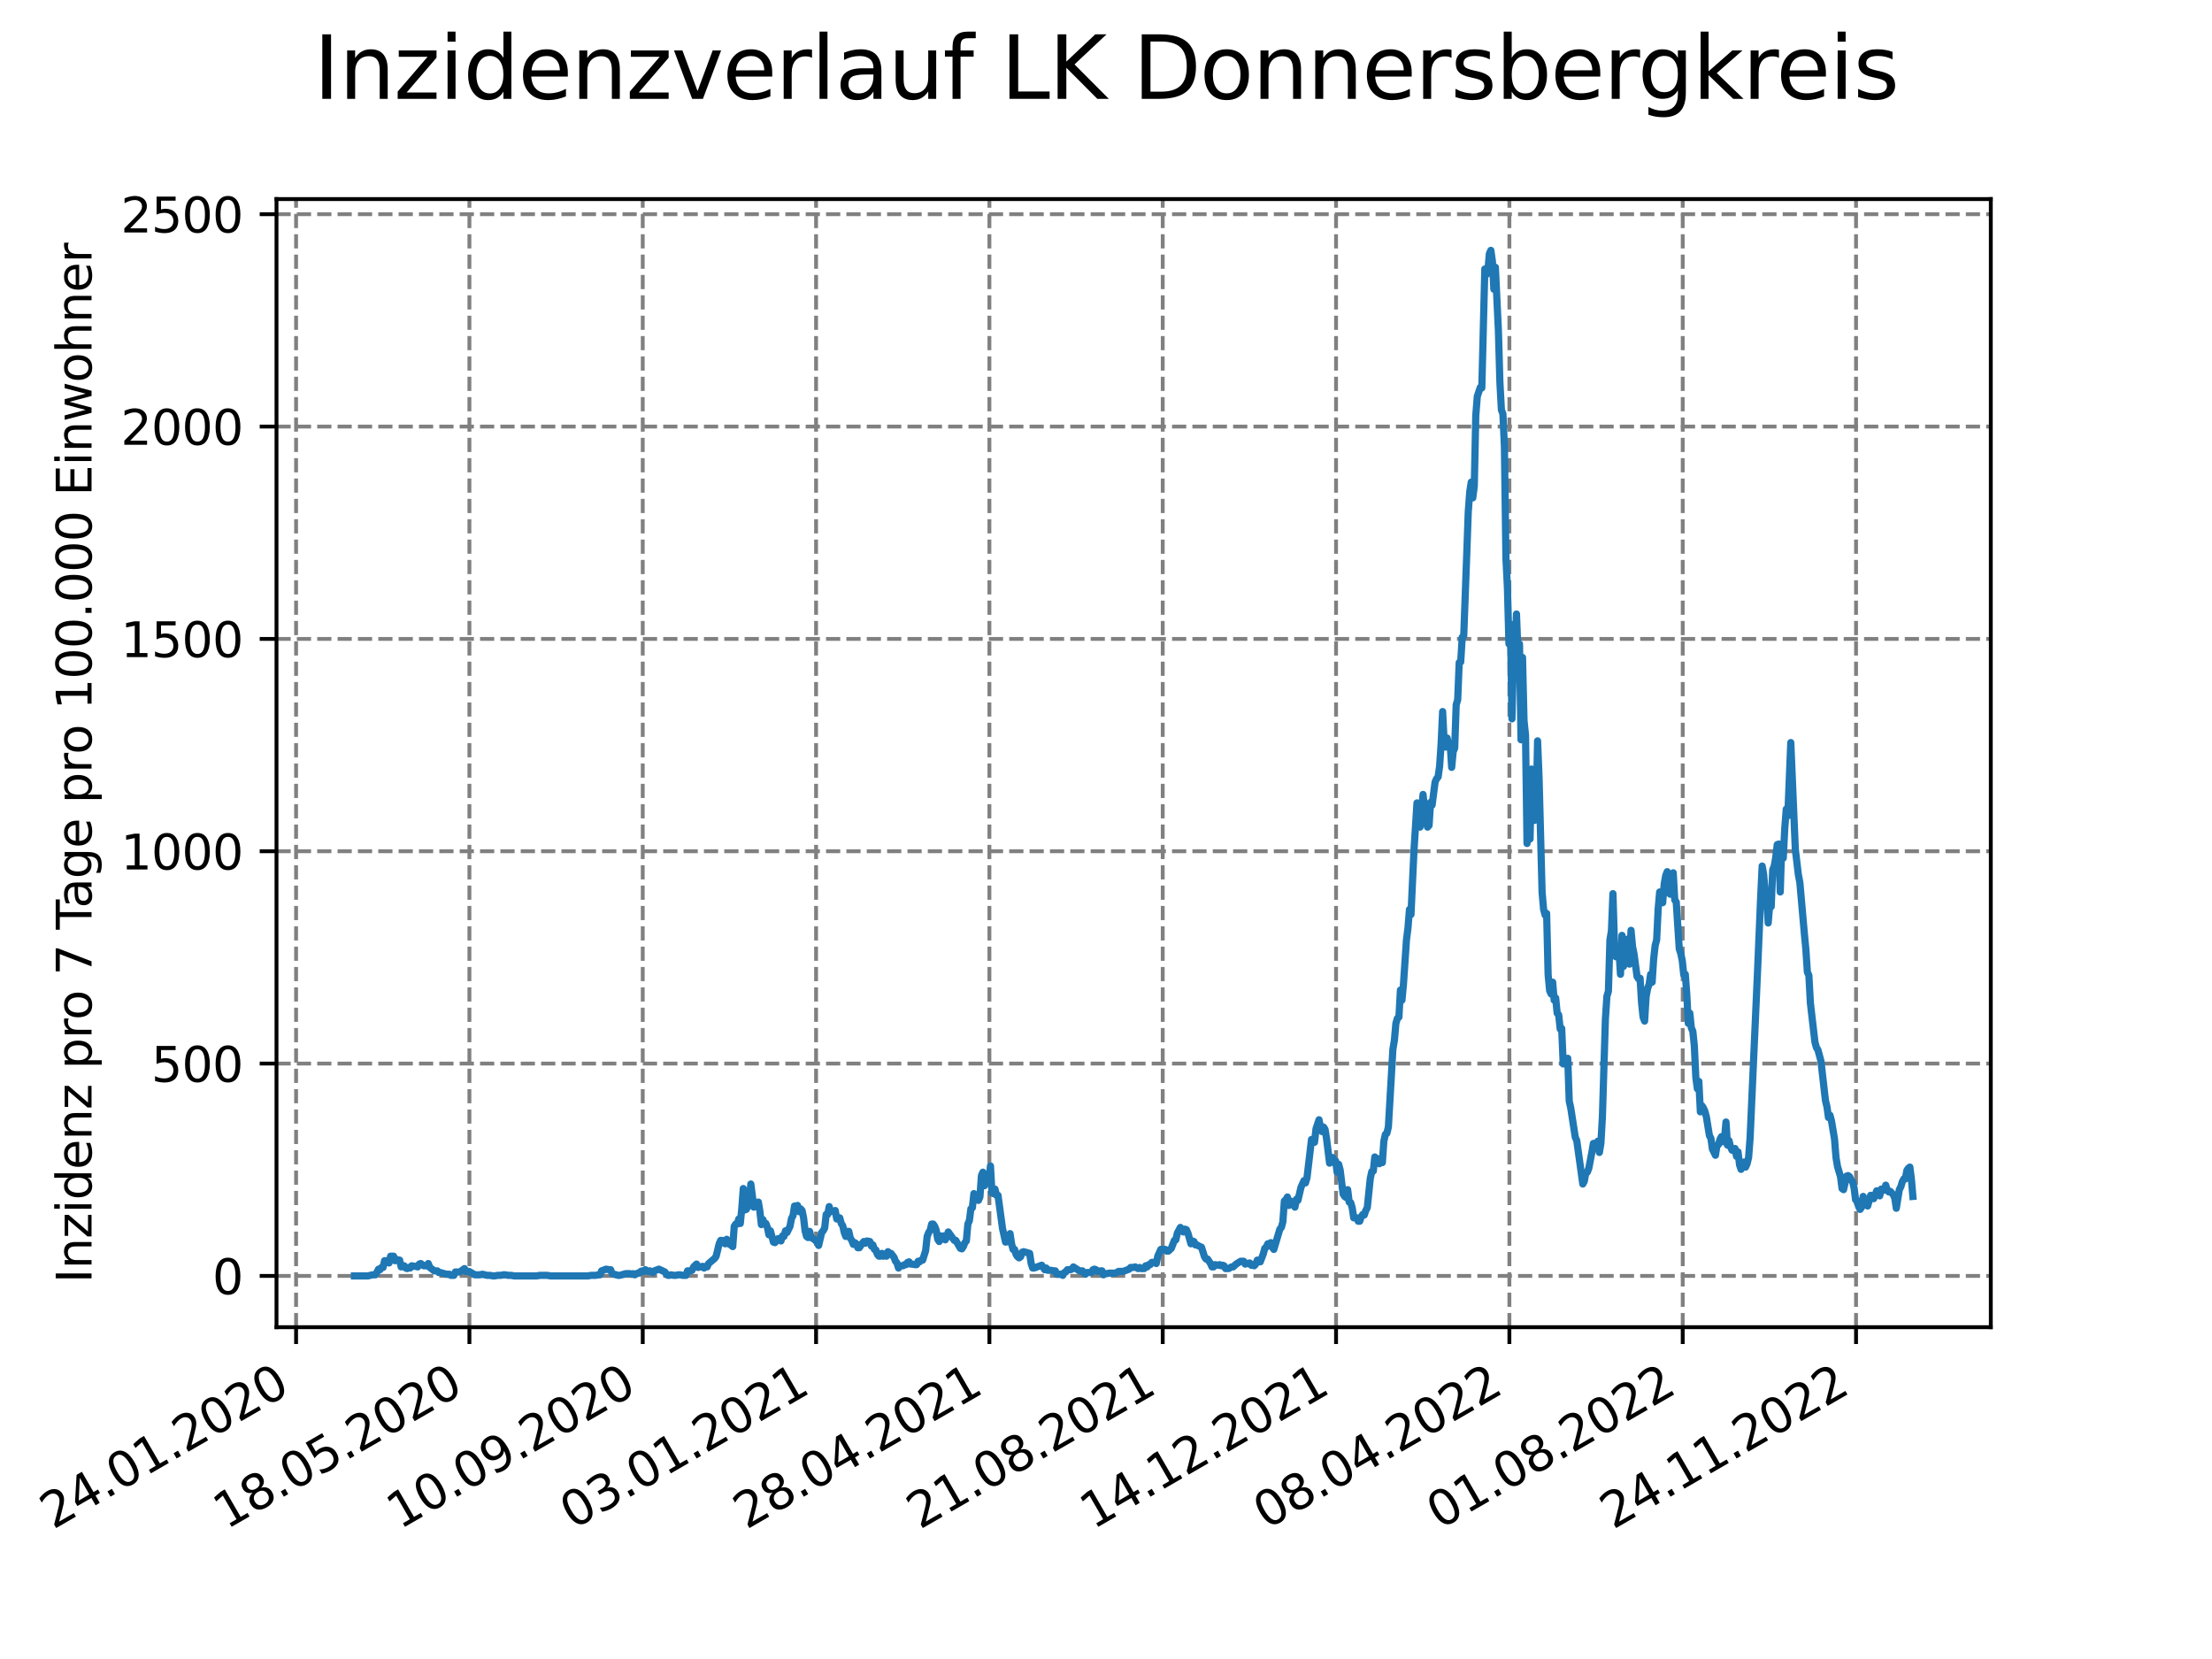 <?xml version="1.0" encoding="utf-8" standalone="no"?>
<!DOCTYPE svg PUBLIC "-//W3C//DTD SVG 1.1//EN"
  "http://www.w3.org/Graphics/SVG/1.1/DTD/svg11.dtd">
<svg xmlns:xlink="http://www.w3.org/1999/xlink" width="460.8pt" height="345.6pt" viewBox="0 0 460.8 345.6" xmlns="http://www.w3.org/2000/svg" version="1.1">
 <defs>
  <style type="text/css">*{stroke-linejoin: round; stroke-linecap: butt}</style>
 </defs>
 <g id="figure_1">
  <g id="patch_1">
   <path d="M 0 345.6 
L 460.8 345.6 
L 460.8 0 
L 0 0 
z
" style="fill: #ffffff"/>
  </g>
  <g id="axes_1">
   <g id="patch_2">
    <path d="M 57.6 276.48 
L 414.72 276.48 
L 414.72 41.472 
L 57.6 41.472 
z
" style="fill: #ffffff"/>
   </g>
   <g id="matplotlib.axis_1">
    <g id="xtick_1">
     <g id="line2d_1">
      <path d="M 61.679 276.48 
L 61.679 41.472 
" clip-path="url(#p9cbe0b4713)" style="fill: none; stroke-dasharray: 2.96,1.28; stroke-dashoffset: 0; stroke: #808080; stroke-width: 0.8"/>
     </g>
     <g id="line2d_2">
      <defs>
       <path id="m9fd372f519" d="M 0 0 
L 0 3.5 
" style="stroke: #000000; stroke-width: 0.8"/>
      </defs>
      <g>
       <use xlink:href="#m9fd372f519" x="61.679" y="276.48" style="stroke: #000000; stroke-width: 0.8"/>
      </g>
     </g>
     <g id="text_1">
      <!-- 24.01.2020 -->
      <g transform="translate(11.054 318.689) rotate(-30) scale(0.1 -0.1)">
       <defs>
        <path id="DejaVuSans-32" d="M 1228 531 
L 3431 531 
L 3431 0 
L 469 0 
L 469 531 
Q 828 903 1448 1529 
Q 2069 2156 2228 2338 
Q 2531 2678 2651 2914 
Q 2772 3150 2772 3378 
Q 2772 3750 2511 3984 
Q 2250 4219 1831 4219 
Q 1534 4219 1204 4116 
Q 875 4013 500 3803 
L 500 4441 
Q 881 4594 1212 4672 
Q 1544 4750 1819 4750 
Q 2544 4750 2975 4387 
Q 3406 4025 3406 3419 
Q 3406 3131 3298 2873 
Q 3191 2616 2906 2266 
Q 2828 2175 2409 1742 
Q 1991 1309 1228 531 
z
" transform="scale(0.016)"/>
        <path id="DejaVuSans-34" d="M 2419 4116 
L 825 1625 
L 2419 1625 
L 2419 4116 
z
M 2253 4666 
L 3047 4666 
L 3047 1625 
L 3713 1625 
L 3713 1100 
L 3047 1100 
L 3047 0 
L 2419 0 
L 2419 1100 
L 313 1100 
L 313 1709 
L 2253 4666 
z
" transform="scale(0.016)"/>
        <path id="DejaVuSans-2e" d="M 684 794 
L 1344 794 
L 1344 0 
L 684 0 
L 684 794 
z
" transform="scale(0.016)"/>
        <path id="DejaVuSans-30" d="M 2034 4250 
Q 1547 4250 1301 3770 
Q 1056 3291 1056 2328 
Q 1056 1369 1301 889 
Q 1547 409 2034 409 
Q 2525 409 2770 889 
Q 3016 1369 3016 2328 
Q 3016 3291 2770 3770 
Q 2525 4250 2034 4250 
z
M 2034 4750 
Q 2819 4750 3233 4129 
Q 3647 3509 3647 2328 
Q 3647 1150 3233 529 
Q 2819 -91 2034 -91 
Q 1250 -91 836 529 
Q 422 1150 422 2328 
Q 422 3509 836 4129 
Q 1250 4750 2034 4750 
z
" transform="scale(0.016)"/>
        <path id="DejaVuSans-31" d="M 794 531 
L 1825 531 
L 1825 4091 
L 703 3866 
L 703 4441 
L 1819 4666 
L 2450 4666 
L 2450 531 
L 3481 531 
L 3481 0 
L 794 0 
L 794 531 
z
" transform="scale(0.016)"/>
       </defs>
       <use xlink:href="#DejaVuSans-32"/>
       <use xlink:href="#DejaVuSans-34" x="63.623"/>
       <use xlink:href="#DejaVuSans-2e" x="127.246"/>
       <use xlink:href="#DejaVuSans-30" x="159.033"/>
       <use xlink:href="#DejaVuSans-31" x="222.656"/>
       <use xlink:href="#DejaVuSans-2e" x="286.279"/>
       <use xlink:href="#DejaVuSans-32" x="318.066"/>
       <use xlink:href="#DejaVuSans-30" x="381.689"/>
       <use xlink:href="#DejaVuSans-32" x="445.312"/>
       <use xlink:href="#DejaVuSans-30" x="508.936"/>
      </g>
     </g>
    </g>
    <g id="xtick_2">
     <g id="line2d_3">
      <path d="M 97.787 276.48 
L 97.787 41.472 
" clip-path="url(#p9cbe0b4713)" style="fill: none; stroke-dasharray: 2.96,1.28; stroke-dashoffset: 0; stroke: #808080; stroke-width: 0.8"/>
     </g>
     <g id="line2d_4">
      <g>
       <use xlink:href="#m9fd372f519" x="97.787" y="276.48" style="stroke: #000000; stroke-width: 0.8"/>
      </g>
     </g>
     <g id="text_2">
      <!-- 18.05.2020 -->
      <g transform="translate(47.162 318.689) rotate(-30) scale(0.1 -0.1)">
       <defs>
        <path id="DejaVuSans-38" d="M 2034 2216 
Q 1584 2216 1326 1975 
Q 1069 1734 1069 1313 
Q 1069 891 1326 650 
Q 1584 409 2034 409 
Q 2484 409 2743 651 
Q 3003 894 3003 1313 
Q 3003 1734 2745 1975 
Q 2488 2216 2034 2216 
z
M 1403 2484 
Q 997 2584 770 2862 
Q 544 3141 544 3541 
Q 544 4100 942 4425 
Q 1341 4750 2034 4750 
Q 2731 4750 3128 4425 
Q 3525 4100 3525 3541 
Q 3525 3141 3298 2862 
Q 3072 2584 2669 2484 
Q 3125 2378 3379 2068 
Q 3634 1759 3634 1313 
Q 3634 634 3220 271 
Q 2806 -91 2034 -91 
Q 1263 -91 848 271 
Q 434 634 434 1313 
Q 434 1759 690 2068 
Q 947 2378 1403 2484 
z
M 1172 3481 
Q 1172 3119 1398 2916 
Q 1625 2713 2034 2713 
Q 2441 2713 2670 2916 
Q 2900 3119 2900 3481 
Q 2900 3844 2670 4047 
Q 2441 4250 2034 4250 
Q 1625 4250 1398 4047 
Q 1172 3844 1172 3481 
z
" transform="scale(0.016)"/>
        <path id="DejaVuSans-35" d="M 691 4666 
L 3169 4666 
L 3169 4134 
L 1269 4134 
L 1269 2991 
Q 1406 3038 1543 3061 
Q 1681 3084 1819 3084 
Q 2600 3084 3056 2656 
Q 3513 2228 3513 1497 
Q 3513 744 3044 326 
Q 2575 -91 1722 -91 
Q 1428 -91 1123 -41 
Q 819 9 494 109 
L 494 744 
Q 775 591 1075 516 
Q 1375 441 1709 441 
Q 2250 441 2565 725 
Q 2881 1009 2881 1497 
Q 2881 1984 2565 2268 
Q 2250 2553 1709 2553 
Q 1456 2553 1204 2497 
Q 953 2441 691 2322 
L 691 4666 
z
" transform="scale(0.016)"/>
       </defs>
       <use xlink:href="#DejaVuSans-31"/>
       <use xlink:href="#DejaVuSans-38" x="63.623"/>
       <use xlink:href="#DejaVuSans-2e" x="127.246"/>
       <use xlink:href="#DejaVuSans-30" x="159.033"/>
       <use xlink:href="#DejaVuSans-35" x="222.656"/>
       <use xlink:href="#DejaVuSans-2e" x="286.279"/>
       <use xlink:href="#DejaVuSans-32" x="318.066"/>
       <use xlink:href="#DejaVuSans-30" x="381.689"/>
       <use xlink:href="#DejaVuSans-32" x="445.312"/>
       <use xlink:href="#DejaVuSans-30" x="508.936"/>
      </g>
     </g>
    </g>
    <g id="xtick_3">
     <g id="line2d_5">
      <path d="M 133.894 276.48 
L 133.894 41.472 
" clip-path="url(#p9cbe0b4713)" style="fill: none; stroke-dasharray: 2.96,1.28; stroke-dashoffset: 0; stroke: #808080; stroke-width: 0.8"/>
     </g>
     <g id="line2d_6">
      <g>
       <use xlink:href="#m9fd372f519" x="133.894" y="276.48" style="stroke: #000000; stroke-width: 0.8"/>
      </g>
     </g>
     <g id="text_3">
      <!-- 10.09.2020 -->
      <g transform="translate(83.269 318.689) rotate(-30) scale(0.1 -0.1)">
       <defs>
        <path id="DejaVuSans-39" d="M 703 97 
L 703 672 
Q 941 559 1184 500 
Q 1428 441 1663 441 
Q 2288 441 2617 861 
Q 2947 1281 2994 2138 
Q 2813 1869 2534 1725 
Q 2256 1581 1919 1581 
Q 1219 1581 811 2004 
Q 403 2428 403 3163 
Q 403 3881 828 4315 
Q 1253 4750 1959 4750 
Q 2769 4750 3195 4129 
Q 3622 3509 3622 2328 
Q 3622 1225 3098 567 
Q 2575 -91 1691 -91 
Q 1453 -91 1209 -44 
Q 966 3 703 97 
z
M 1959 2075 
Q 2384 2075 2632 2365 
Q 2881 2656 2881 3163 
Q 2881 3666 2632 3958 
Q 2384 4250 1959 4250 
Q 1534 4250 1286 3958 
Q 1038 3666 1038 3163 
Q 1038 2656 1286 2365 
Q 1534 2075 1959 2075 
z
" transform="scale(0.016)"/>
       </defs>
       <use xlink:href="#DejaVuSans-31"/>
       <use xlink:href="#DejaVuSans-30" x="63.623"/>
       <use xlink:href="#DejaVuSans-2e" x="127.246"/>
       <use xlink:href="#DejaVuSans-30" x="159.033"/>
       <use xlink:href="#DejaVuSans-39" x="222.656"/>
       <use xlink:href="#DejaVuSans-2e" x="286.279"/>
       <use xlink:href="#DejaVuSans-32" x="318.066"/>
       <use xlink:href="#DejaVuSans-30" x="381.689"/>
       <use xlink:href="#DejaVuSans-32" x="445.312"/>
       <use xlink:href="#DejaVuSans-30" x="508.936"/>
      </g>
     </g>
    </g>
    <g id="xtick_4">
     <g id="line2d_7">
      <path d="M 170.002 276.48 
L 170.002 41.472 
" clip-path="url(#p9cbe0b4713)" style="fill: none; stroke-dasharray: 2.96,1.28; stroke-dashoffset: 0; stroke: #808080; stroke-width: 0.8"/>
     </g>
     <g id="line2d_8">
      <g>
       <use xlink:href="#m9fd372f519" x="170.002" y="276.48" style="stroke: #000000; stroke-width: 0.8"/>
      </g>
     </g>
     <g id="text_4">
      <!-- 03.01.2021 -->
      <g transform="translate(119.377 318.689) rotate(-30) scale(0.1 -0.1)">
       <defs>
        <path id="DejaVuSans-33" d="M 2597 2516 
Q 3050 2419 3304 2112 
Q 3559 1806 3559 1356 
Q 3559 666 3084 287 
Q 2609 -91 1734 -91 
Q 1441 -91 1130 -33 
Q 819 25 488 141 
L 488 750 
Q 750 597 1062 519 
Q 1375 441 1716 441 
Q 2309 441 2620 675 
Q 2931 909 2931 1356 
Q 2931 1769 2642 2001 
Q 2353 2234 1838 2234 
L 1294 2234 
L 1294 2753 
L 1863 2753 
Q 2328 2753 2575 2939 
Q 2822 3125 2822 3475 
Q 2822 3834 2567 4026 
Q 2313 4219 1838 4219 
Q 1578 4219 1281 4162 
Q 984 4106 628 3988 
L 628 4550 
Q 988 4650 1302 4700 
Q 1616 4750 1894 4750 
Q 2613 4750 3031 4423 
Q 3450 4097 3450 3541 
Q 3450 3153 3228 2886 
Q 3006 2619 2597 2516 
z
" transform="scale(0.016)"/>
       </defs>
       <use xlink:href="#DejaVuSans-30"/>
       <use xlink:href="#DejaVuSans-33" x="63.623"/>
       <use xlink:href="#DejaVuSans-2e" x="127.246"/>
       <use xlink:href="#DejaVuSans-30" x="159.033"/>
       <use xlink:href="#DejaVuSans-31" x="222.656"/>
       <use xlink:href="#DejaVuSans-2e" x="286.279"/>
       <use xlink:href="#DejaVuSans-32" x="318.066"/>
       <use xlink:href="#DejaVuSans-30" x="381.689"/>
       <use xlink:href="#DejaVuSans-32" x="445.312"/>
       <use xlink:href="#DejaVuSans-31" x="508.936"/>
      </g>
     </g>
    </g>
    <g id="xtick_5">
     <g id="line2d_9">
      <path d="M 206.11 276.48 
L 206.11 41.472 
" clip-path="url(#p9cbe0b4713)" style="fill: none; stroke-dasharray: 2.96,1.28; stroke-dashoffset: 0; stroke: #808080; stroke-width: 0.8"/>
     </g>
     <g id="line2d_10">
      <g>
       <use xlink:href="#m9fd372f519" x="206.11" y="276.48" style="stroke: #000000; stroke-width: 0.8"/>
      </g>
     </g>
     <g id="text_5">
      <!-- 28.04.2021 -->
      <g transform="translate(155.484 318.689) rotate(-30) scale(0.1 -0.1)">
       <use xlink:href="#DejaVuSans-32"/>
       <use xlink:href="#DejaVuSans-38" x="63.623"/>
       <use xlink:href="#DejaVuSans-2e" x="127.246"/>
       <use xlink:href="#DejaVuSans-30" x="159.033"/>
       <use xlink:href="#DejaVuSans-34" x="222.656"/>
       <use xlink:href="#DejaVuSans-2e" x="286.279"/>
       <use xlink:href="#DejaVuSans-32" x="318.066"/>
       <use xlink:href="#DejaVuSans-30" x="381.689"/>
       <use xlink:href="#DejaVuSans-32" x="445.312"/>
       <use xlink:href="#DejaVuSans-31" x="508.936"/>
      </g>
     </g>
    </g>
    <g id="xtick_6">
     <g id="line2d_11">
      <path d="M 242.217 276.48 
L 242.217 41.472 
" clip-path="url(#p9cbe0b4713)" style="fill: none; stroke-dasharray: 2.96,1.28; stroke-dashoffset: 0; stroke: #808080; stroke-width: 0.8"/>
     </g>
     <g id="line2d_12">
      <g>
       <use xlink:href="#m9fd372f519" x="242.217" y="276.48" style="stroke: #000000; stroke-width: 0.8"/>
      </g>
     </g>
     <g id="text_6">
      <!-- 21.08.2021 -->
      <g transform="translate(191.592 318.689) rotate(-30) scale(0.1 -0.1)">
       <use xlink:href="#DejaVuSans-32"/>
       <use xlink:href="#DejaVuSans-31" x="63.623"/>
       <use xlink:href="#DejaVuSans-2e" x="127.246"/>
       <use xlink:href="#DejaVuSans-30" x="159.033"/>
       <use xlink:href="#DejaVuSans-38" x="222.656"/>
       <use xlink:href="#DejaVuSans-2e" x="286.279"/>
       <use xlink:href="#DejaVuSans-32" x="318.066"/>
       <use xlink:href="#DejaVuSans-30" x="381.689"/>
       <use xlink:href="#DejaVuSans-32" x="445.312"/>
       <use xlink:href="#DejaVuSans-31" x="508.936"/>
      </g>
     </g>
    </g>
    <g id="xtick_7">
     <g id="line2d_13">
      <path d="M 278.325 276.48 
L 278.325 41.472 
" clip-path="url(#p9cbe0b4713)" style="fill: none; stroke-dasharray: 2.96,1.28; stroke-dashoffset: 0; stroke: #808080; stroke-width: 0.8"/>
     </g>
     <g id="line2d_14">
      <g>
       <use xlink:href="#m9fd372f519" x="278.325" y="276.48" style="stroke: #000000; stroke-width: 0.8"/>
      </g>
     </g>
     <g id="text_7">
      <!-- 14.12.2021 -->
      <g transform="translate(227.7 318.689) rotate(-30) scale(0.1 -0.1)">
       <use xlink:href="#DejaVuSans-31"/>
       <use xlink:href="#DejaVuSans-34" x="63.623"/>
       <use xlink:href="#DejaVuSans-2e" x="127.246"/>
       <use xlink:href="#DejaVuSans-31" x="159.033"/>
       <use xlink:href="#DejaVuSans-32" x="222.656"/>
       <use xlink:href="#DejaVuSans-2e" x="286.279"/>
       <use xlink:href="#DejaVuSans-32" x="318.066"/>
       <use xlink:href="#DejaVuSans-30" x="381.689"/>
       <use xlink:href="#DejaVuSans-32" x="445.312"/>
       <use xlink:href="#DejaVuSans-31" x="508.936"/>
      </g>
     </g>
    </g>
    <g id="xtick_8">
     <g id="line2d_15">
      <path d="M 314.432 276.48 
L 314.432 41.472 
" clip-path="url(#p9cbe0b4713)" style="fill: none; stroke-dasharray: 2.96,1.28; stroke-dashoffset: 0; stroke: #808080; stroke-width: 0.8"/>
     </g>
     <g id="line2d_16">
      <g>
       <use xlink:href="#m9fd372f519" x="314.432" y="276.48" style="stroke: #000000; stroke-width: 0.8"/>
      </g>
     </g>
     <g id="text_8">
      <!-- 08.04.2022 -->
      <g transform="translate(263.807 318.689) rotate(-30) scale(0.1 -0.1)">
       <use xlink:href="#DejaVuSans-30"/>
       <use xlink:href="#DejaVuSans-38" x="63.623"/>
       <use xlink:href="#DejaVuSans-2e" x="127.246"/>
       <use xlink:href="#DejaVuSans-30" x="159.033"/>
       <use xlink:href="#DejaVuSans-34" x="222.656"/>
       <use xlink:href="#DejaVuSans-2e" x="286.279"/>
       <use xlink:href="#DejaVuSans-32" x="318.066"/>
       <use xlink:href="#DejaVuSans-30" x="381.689"/>
       <use xlink:href="#DejaVuSans-32" x="445.312"/>
       <use xlink:href="#DejaVuSans-32" x="508.936"/>
      </g>
     </g>
    </g>
    <g id="xtick_9">
     <g id="line2d_17">
      <path d="M 350.54 276.48 
L 350.54 41.472 
" clip-path="url(#p9cbe0b4713)" style="fill: none; stroke-dasharray: 2.96,1.28; stroke-dashoffset: 0; stroke: #808080; stroke-width: 0.8"/>
     </g>
     <g id="line2d_18">
      <g>
       <use xlink:href="#m9fd372f519" x="350.54" y="276.48" style="stroke: #000000; stroke-width: 0.8"/>
      </g>
     </g>
     <g id="text_9">
      <!-- 01.08.2022 -->
      <g transform="translate(299.915 318.689) rotate(-30) scale(0.1 -0.1)">
       <use xlink:href="#DejaVuSans-30"/>
       <use xlink:href="#DejaVuSans-31" x="63.623"/>
       <use xlink:href="#DejaVuSans-2e" x="127.246"/>
       <use xlink:href="#DejaVuSans-30" x="159.033"/>
       <use xlink:href="#DejaVuSans-38" x="222.656"/>
       <use xlink:href="#DejaVuSans-2e" x="286.279"/>
       <use xlink:href="#DejaVuSans-32" x="318.066"/>
       <use xlink:href="#DejaVuSans-30" x="381.689"/>
       <use xlink:href="#DejaVuSans-32" x="445.312"/>
       <use xlink:href="#DejaVuSans-32" x="508.936"/>
      </g>
     </g>
    </g>
    <g id="xtick_10">
     <g id="line2d_19">
      <path d="M 386.648 276.48 
L 386.648 41.472 
" clip-path="url(#p9cbe0b4713)" style="fill: none; stroke-dasharray: 2.96,1.28; stroke-dashoffset: 0; stroke: #808080; stroke-width: 0.8"/>
     </g>
     <g id="line2d_20">
      <g>
       <use xlink:href="#m9fd372f519" x="386.648" y="276.48" style="stroke: #000000; stroke-width: 0.8"/>
      </g>
     </g>
     <g id="text_10">
      <!-- 24.11.2022 -->
      <g transform="translate(336.022 318.689) rotate(-30) scale(0.1 -0.1)">
       <use xlink:href="#DejaVuSans-32"/>
       <use xlink:href="#DejaVuSans-34" x="63.623"/>
       <use xlink:href="#DejaVuSans-2e" x="127.246"/>
       <use xlink:href="#DejaVuSans-31" x="159.033"/>
       <use xlink:href="#DejaVuSans-31" x="222.656"/>
       <use xlink:href="#DejaVuSans-2e" x="286.279"/>
       <use xlink:href="#DejaVuSans-32" x="318.066"/>
       <use xlink:href="#DejaVuSans-30" x="381.689"/>
       <use xlink:href="#DejaVuSans-32" x="445.312"/>
       <use xlink:href="#DejaVuSans-32" x="508.936"/>
      </g>
     </g>
    </g>
   </g>
   <g id="matplotlib.axis_2">
    <g id="ytick_1">
     <g id="line2d_21">
      <path d="M 57.6 265.798 
L 414.72 265.798 
" clip-path="url(#p9cbe0b4713)" style="fill: none; stroke-dasharray: 2.96,1.28; stroke-dashoffset: 0; stroke: #808080; stroke-width: 0.8"/>
     </g>
     <g id="line2d_22">
      <defs>
       <path id="m05ea8c03b2" d="M 0 0 
L -3.5 0 
" style="stroke: #000000; stroke-width: 0.8"/>
      </defs>
      <g>
       <use xlink:href="#m05ea8c03b2" x="57.6" y="265.798" style="stroke: #000000; stroke-width: 0.8"/>
      </g>
     </g>
     <g id="text_11">
      <!-- 0 -->
      <g transform="translate(44.237 269.597) scale(0.1 -0.1)">
       <use xlink:href="#DejaVuSans-30"/>
      </g>
     </g>
    </g>
    <g id="ytick_2">
     <g id="line2d_23">
      <path d="M 57.6 221.563 
L 414.72 221.563 
" clip-path="url(#p9cbe0b4713)" style="fill: none; stroke-dasharray: 2.96,1.28; stroke-dashoffset: 0; stroke: #808080; stroke-width: 0.8"/>
     </g>
     <g id="line2d_24">
      <g>
       <use xlink:href="#m05ea8c03b2" x="57.6" y="221.563" style="stroke: #000000; stroke-width: 0.8"/>
      </g>
     </g>
     <g id="text_12">
      <!-- 500 -->
      <g transform="translate(31.512 225.362) scale(0.1 -0.1)">
       <use xlink:href="#DejaVuSans-35"/>
       <use xlink:href="#DejaVuSans-30" x="63.623"/>
       <use xlink:href="#DejaVuSans-30" x="127.246"/>
      </g>
     </g>
    </g>
    <g id="ytick_3">
     <g id="line2d_25">
      <path d="M 57.6 177.328 
L 414.72 177.328 
" clip-path="url(#p9cbe0b4713)" style="fill: none; stroke-dasharray: 2.96,1.28; stroke-dashoffset: 0; stroke: #808080; stroke-width: 0.8"/>
     </g>
     <g id="line2d_26">
      <g>
       <use xlink:href="#m05ea8c03b2" x="57.6" y="177.328" style="stroke: #000000; stroke-width: 0.8"/>
      </g>
     </g>
     <g id="text_13">
      <!-- 1000 -->
      <g transform="translate(25.15 181.127) scale(0.1 -0.1)">
       <use xlink:href="#DejaVuSans-31"/>
       <use xlink:href="#DejaVuSans-30" x="63.623"/>
       <use xlink:href="#DejaVuSans-30" x="127.246"/>
       <use xlink:href="#DejaVuSans-30" x="190.869"/>
      </g>
     </g>
    </g>
    <g id="ytick_4">
     <g id="line2d_27">
      <path d="M 57.6 133.093 
L 414.72 133.093 
" clip-path="url(#p9cbe0b4713)" style="fill: none; stroke-dasharray: 2.96,1.28; stroke-dashoffset: 0; stroke: #808080; stroke-width: 0.8"/>
     </g>
     <g id="line2d_28">
      <g>
       <use xlink:href="#m05ea8c03b2" x="57.6" y="133.093" style="stroke: #000000; stroke-width: 0.8"/>
      </g>
     </g>
     <g id="text_14">
      <!-- 1500 -->
      <g transform="translate(25.15 136.892) scale(0.1 -0.1)">
       <use xlink:href="#DejaVuSans-31"/>
       <use xlink:href="#DejaVuSans-35" x="63.623"/>
       <use xlink:href="#DejaVuSans-30" x="127.246"/>
       <use xlink:href="#DejaVuSans-30" x="190.869"/>
      </g>
     </g>
    </g>
    <g id="ytick_5">
     <g id="line2d_29">
      <path d="M 57.6 88.858 
L 414.72 88.858 
" clip-path="url(#p9cbe0b4713)" style="fill: none; stroke-dasharray: 2.96,1.28; stroke-dashoffset: 0; stroke: #808080; stroke-width: 0.8"/>
     </g>
     <g id="line2d_30">
      <g>
       <use xlink:href="#m05ea8c03b2" x="57.6" y="88.858" style="stroke: #000000; stroke-width: 0.8"/>
      </g>
     </g>
     <g id="text_15">
      <!-- 2000 -->
      <g transform="translate(25.15 92.657) scale(0.1 -0.1)">
       <use xlink:href="#DejaVuSans-32"/>
       <use xlink:href="#DejaVuSans-30" x="63.623"/>
       <use xlink:href="#DejaVuSans-30" x="127.246"/>
       <use xlink:href="#DejaVuSans-30" x="190.869"/>
      </g>
     </g>
    </g>
    <g id="ytick_6">
     <g id="line2d_31">
      <path d="M 57.6 44.623 
L 414.72 44.623 
" clip-path="url(#p9cbe0b4713)" style="fill: none; stroke-dasharray: 2.96,1.28; stroke-dashoffset: 0; stroke: #808080; stroke-width: 0.8"/>
     </g>
     <g id="line2d_32">
      <g>
       <use xlink:href="#m05ea8c03b2" x="57.6" y="44.623" style="stroke: #000000; stroke-width: 0.8"/>
      </g>
     </g>
     <g id="text_16">
      <!-- 2500 -->
      <g transform="translate(25.15 48.422) scale(0.1 -0.1)">
       <use xlink:href="#DejaVuSans-32"/>
       <use xlink:href="#DejaVuSans-35" x="63.623"/>
       <use xlink:href="#DejaVuSans-30" x="127.246"/>
       <use xlink:href="#DejaVuSans-30" x="190.869"/>
      </g>
     </g>
    </g>
    <g id="text_17">
     <!-- Inzidenz pro 7 Tage pro 100.000 Einwohner -->
     <g transform="translate(19.07 267.301) rotate(-90) scale(0.1 -0.1)">
      <defs>
       <path id="DejaVuSans-49" d="M 628 4666 
L 1259 4666 
L 1259 0 
L 628 0 
L 628 4666 
z
" transform="scale(0.016)"/>
       <path id="DejaVuSans-6e" d="M 3513 2113 
L 3513 0 
L 2938 0 
L 2938 2094 
Q 2938 2591 2744 2837 
Q 2550 3084 2163 3084 
Q 1697 3084 1428 2787 
Q 1159 2491 1159 1978 
L 1159 0 
L 581 0 
L 581 3500 
L 1159 3500 
L 1159 2956 
Q 1366 3272 1645 3428 
Q 1925 3584 2291 3584 
Q 2894 3584 3203 3211 
Q 3513 2838 3513 2113 
z
" transform="scale(0.016)"/>
       <path id="DejaVuSans-7a" d="M 353 3500 
L 3084 3500 
L 3084 2975 
L 922 459 
L 3084 459 
L 3084 0 
L 275 0 
L 275 525 
L 2438 3041 
L 353 3041 
L 353 3500 
z
" transform="scale(0.016)"/>
       <path id="DejaVuSans-69" d="M 603 3500 
L 1178 3500 
L 1178 0 
L 603 0 
L 603 3500 
z
M 603 4863 
L 1178 4863 
L 1178 4134 
L 603 4134 
L 603 4863 
z
" transform="scale(0.016)"/>
       <path id="DejaVuSans-64" d="M 2906 2969 
L 2906 4863 
L 3481 4863 
L 3481 0 
L 2906 0 
L 2906 525 
Q 2725 213 2448 61 
Q 2172 -91 1784 -91 
Q 1150 -91 751 415 
Q 353 922 353 1747 
Q 353 2572 751 3078 
Q 1150 3584 1784 3584 
Q 2172 3584 2448 3432 
Q 2725 3281 2906 2969 
z
M 947 1747 
Q 947 1113 1208 752 
Q 1469 391 1925 391 
Q 2381 391 2643 752 
Q 2906 1113 2906 1747 
Q 2906 2381 2643 2742 
Q 2381 3103 1925 3103 
Q 1469 3103 1208 2742 
Q 947 2381 947 1747 
z
" transform="scale(0.016)"/>
       <path id="DejaVuSans-65" d="M 3597 1894 
L 3597 1613 
L 953 1613 
Q 991 1019 1311 708 
Q 1631 397 2203 397 
Q 2534 397 2845 478 
Q 3156 559 3463 722 
L 3463 178 
Q 3153 47 2828 -22 
Q 2503 -91 2169 -91 
Q 1331 -91 842 396 
Q 353 884 353 1716 
Q 353 2575 817 3079 
Q 1281 3584 2069 3584 
Q 2775 3584 3186 3129 
Q 3597 2675 3597 1894 
z
M 3022 2063 
Q 3016 2534 2758 2815 
Q 2500 3097 2075 3097 
Q 1594 3097 1305 2825 
Q 1016 2553 972 2059 
L 3022 2063 
z
" transform="scale(0.016)"/>
       <path id="DejaVuSans-20" transform="scale(0.016)"/>
       <path id="DejaVuSans-70" d="M 1159 525 
L 1159 -1331 
L 581 -1331 
L 581 3500 
L 1159 3500 
L 1159 2969 
Q 1341 3281 1617 3432 
Q 1894 3584 2278 3584 
Q 2916 3584 3314 3078 
Q 3713 2572 3713 1747 
Q 3713 922 3314 415 
Q 2916 -91 2278 -91 
Q 1894 -91 1617 61 
Q 1341 213 1159 525 
z
M 3116 1747 
Q 3116 2381 2855 2742 
Q 2594 3103 2138 3103 
Q 1681 3103 1420 2742 
Q 1159 2381 1159 1747 
Q 1159 1113 1420 752 
Q 1681 391 2138 391 
Q 2594 391 2855 752 
Q 3116 1113 3116 1747 
z
" transform="scale(0.016)"/>
       <path id="DejaVuSans-72" d="M 2631 2963 
Q 2534 3019 2420 3045 
Q 2306 3072 2169 3072 
Q 1681 3072 1420 2755 
Q 1159 2438 1159 1844 
L 1159 0 
L 581 0 
L 581 3500 
L 1159 3500 
L 1159 2956 
Q 1341 3275 1631 3429 
Q 1922 3584 2338 3584 
Q 2397 3584 2469 3576 
Q 2541 3569 2628 3553 
L 2631 2963 
z
" transform="scale(0.016)"/>
       <path id="DejaVuSans-6f" d="M 1959 3097 
Q 1497 3097 1228 2736 
Q 959 2375 959 1747 
Q 959 1119 1226 758 
Q 1494 397 1959 397 
Q 2419 397 2687 759 
Q 2956 1122 2956 1747 
Q 2956 2369 2687 2733 
Q 2419 3097 1959 3097 
z
M 1959 3584 
Q 2709 3584 3137 3096 
Q 3566 2609 3566 1747 
Q 3566 888 3137 398 
Q 2709 -91 1959 -91 
Q 1206 -91 779 398 
Q 353 888 353 1747 
Q 353 2609 779 3096 
Q 1206 3584 1959 3584 
z
" transform="scale(0.016)"/>
       <path id="DejaVuSans-37" d="M 525 4666 
L 3525 4666 
L 3525 4397 
L 1831 0 
L 1172 0 
L 2766 4134 
L 525 4134 
L 525 4666 
z
" transform="scale(0.016)"/>
       <path id="DejaVuSans-54" d="M -19 4666 
L 3928 4666 
L 3928 4134 
L 2272 4134 
L 2272 0 
L 1638 0 
L 1638 4134 
L -19 4134 
L -19 4666 
z
" transform="scale(0.016)"/>
       <path id="DejaVuSans-61" d="M 2194 1759 
Q 1497 1759 1228 1600 
Q 959 1441 959 1056 
Q 959 750 1161 570 
Q 1363 391 1709 391 
Q 2188 391 2477 730 
Q 2766 1069 2766 1631 
L 2766 1759 
L 2194 1759 
z
M 3341 1997 
L 3341 0 
L 2766 0 
L 2766 531 
Q 2569 213 2275 61 
Q 1981 -91 1556 -91 
Q 1019 -91 701 211 
Q 384 513 384 1019 
Q 384 1609 779 1909 
Q 1175 2209 1959 2209 
L 2766 2209 
L 2766 2266 
Q 2766 2663 2505 2880 
Q 2244 3097 1772 3097 
Q 1472 3097 1187 3025 
Q 903 2953 641 2809 
L 641 3341 
Q 956 3463 1253 3523 
Q 1550 3584 1831 3584 
Q 2591 3584 2966 3190 
Q 3341 2797 3341 1997 
z
" transform="scale(0.016)"/>
       <path id="DejaVuSans-67" d="M 2906 1791 
Q 2906 2416 2648 2759 
Q 2391 3103 1925 3103 
Q 1463 3103 1205 2759 
Q 947 2416 947 1791 
Q 947 1169 1205 825 
Q 1463 481 1925 481 
Q 2391 481 2648 825 
Q 2906 1169 2906 1791 
z
M 3481 434 
Q 3481 -459 3084 -895 
Q 2688 -1331 1869 -1331 
Q 1566 -1331 1297 -1286 
Q 1028 -1241 775 -1147 
L 775 -588 
Q 1028 -725 1275 -790 
Q 1522 -856 1778 -856 
Q 2344 -856 2625 -561 
Q 2906 -266 2906 331 
L 2906 616 
Q 2728 306 2450 153 
Q 2172 0 1784 0 
Q 1141 0 747 490 
Q 353 981 353 1791 
Q 353 2603 747 3093 
Q 1141 3584 1784 3584 
Q 2172 3584 2450 3431 
Q 2728 3278 2906 2969 
L 2906 3500 
L 3481 3500 
L 3481 434 
z
" transform="scale(0.016)"/>
       <path id="DejaVuSans-45" d="M 628 4666 
L 3578 4666 
L 3578 4134 
L 1259 4134 
L 1259 2753 
L 3481 2753 
L 3481 2222 
L 1259 2222 
L 1259 531 
L 3634 531 
L 3634 0 
L 628 0 
L 628 4666 
z
" transform="scale(0.016)"/>
       <path id="DejaVuSans-77" d="M 269 3500 
L 844 3500 
L 1563 769 
L 2278 3500 
L 2956 3500 
L 3675 769 
L 4391 3500 
L 4966 3500 
L 4050 0 
L 3372 0 
L 2619 2869 
L 1863 0 
L 1184 0 
L 269 3500 
z
" transform="scale(0.016)"/>
       <path id="DejaVuSans-68" d="M 3513 2113 
L 3513 0 
L 2938 0 
L 2938 2094 
Q 2938 2591 2744 2837 
Q 2550 3084 2163 3084 
Q 1697 3084 1428 2787 
Q 1159 2491 1159 1978 
L 1159 0 
L 581 0 
L 581 4863 
L 1159 4863 
L 1159 2956 
Q 1366 3272 1645 3428 
Q 1925 3584 2291 3584 
Q 2894 3584 3203 3211 
Q 3513 2838 3513 2113 
z
" transform="scale(0.016)"/>
      </defs>
      <use xlink:href="#DejaVuSans-49"/>
      <use xlink:href="#DejaVuSans-6e" x="29.492"/>
      <use xlink:href="#DejaVuSans-7a" x="92.871"/>
      <use xlink:href="#DejaVuSans-69" x="145.361"/>
      <use xlink:href="#DejaVuSans-64" x="173.145"/>
      <use xlink:href="#DejaVuSans-65" x="236.621"/>
      <use xlink:href="#DejaVuSans-6e" x="298.145"/>
      <use xlink:href="#DejaVuSans-7a" x="361.523"/>
      <use xlink:href="#DejaVuSans-20" x="414.014"/>
      <use xlink:href="#DejaVuSans-70" x="445.801"/>
      <use xlink:href="#DejaVuSans-72" x="509.277"/>
      <use xlink:href="#DejaVuSans-6f" x="548.141"/>
      <use xlink:href="#DejaVuSans-20" x="609.322"/>
      <use xlink:href="#DejaVuSans-37" x="641.109"/>
      <use xlink:href="#DejaVuSans-20" x="704.732"/>
      <use xlink:href="#DejaVuSans-54" x="736.52"/>
      <use xlink:href="#DejaVuSans-61" x="781.104"/>
      <use xlink:href="#DejaVuSans-67" x="842.383"/>
      <use xlink:href="#DejaVuSans-65" x="905.859"/>
      <use xlink:href="#DejaVuSans-20" x="967.383"/>
      <use xlink:href="#DejaVuSans-70" x="999.17"/>
      <use xlink:href="#DejaVuSans-72" x="1062.646"/>
      <use xlink:href="#DejaVuSans-6f" x="1101.51"/>
      <use xlink:href="#DejaVuSans-20" x="1162.691"/>
      <use xlink:href="#DejaVuSans-31" x="1194.479"/>
      <use xlink:href="#DejaVuSans-30" x="1258.102"/>
      <use xlink:href="#DejaVuSans-30" x="1321.725"/>
      <use xlink:href="#DejaVuSans-2e" x="1385.348"/>
      <use xlink:href="#DejaVuSans-30" x="1417.135"/>
      <use xlink:href="#DejaVuSans-30" x="1480.758"/>
      <use xlink:href="#DejaVuSans-30" x="1544.381"/>
      <use xlink:href="#DejaVuSans-20" x="1608.004"/>
      <use xlink:href="#DejaVuSans-45" x="1639.791"/>
      <use xlink:href="#DejaVuSans-69" x="1702.975"/>
      <use xlink:href="#DejaVuSans-6e" x="1730.758"/>
      <use xlink:href="#DejaVuSans-77" x="1794.137"/>
      <use xlink:href="#DejaVuSans-6f" x="1875.924"/>
      <use xlink:href="#DejaVuSans-68" x="1937.105"/>
      <use xlink:href="#DejaVuSans-6e" x="2000.484"/>
      <use xlink:href="#DejaVuSans-65" x="2063.863"/>
      <use xlink:href="#DejaVuSans-72" x="2125.387"/>
     </g>
    </g>
   </g>
   <g id="line2d_33">
    <path d="M 73.833 265.798 
L 76.659 265.798 
L 77.6 265.563 
L 78.228 265.563 
L 78.856 264.388 
L 79.17 264.506 
L 79.484 264.036 
L 79.798 264.036 
L 80.112 262.627 
L 80.426 262.627 
L 80.74 262.979 
L 81.054 263.096 
L 81.368 261.687 
L 81.996 261.687 
L 82.31 262.627 
L 82.624 262.392 
L 83.252 262.509 
L 83.566 263.919 
L 83.88 263.684 
L 84.194 263.684 
L 84.508 264.154 
L 84.822 264.271 
L 85.136 264.036 
L 85.45 264.154 
L 85.764 263.684 
L 86.392 263.801 
L 86.706 263.801 
L 87.02 263.919 
L 87.334 263.331 
L 87.648 263.214 
L 88.276 263.684 
L 88.904 263.684 
L 89.218 263.214 
L 89.532 264.036 
L 90.474 264.741 
L 91.102 264.741 
L 91.416 265.093 
L 91.73 265.093 
L 92.985 265.445 
L 93.613 265.445 
L 93.927 265.68 
L 94.555 265.68 
L 94.869 264.976 
L 95.811 264.976 
L 96.753 264.271 
L 97.067 264.858 
L 97.695 264.858 
L 98.323 265.211 
L 98.951 265.563 
L 99.893 265.563 
L 100.521 265.445 
L 101.463 265.68 
L 102.091 265.68 
L 102.719 265.798 
L 103.033 265.798 
L 103.661 265.68 
L 104.289 265.68 
L 104.917 265.563 
L 105.231 265.563 
L 105.859 265.68 
L 106.487 265.68 
L 107.115 265.798 
L 111.824 265.798 
L 112.452 265.68 
L 114.022 265.68 
L 114.65 265.798 
L 122.5 265.798 
L 123.127 265.68 
L 124.069 265.68 
L 124.697 265.563 
L 125.011 265.563 
L 125.325 264.741 
L 126.267 264.388 
L 126.895 264.506 
L 127.209 264.506 
L 127.523 265.328 
L 128.779 265.68 
L 129.093 265.68 
L 130.349 265.328 
L 131.291 265.328 
L 131.605 265.445 
L 131.919 265.328 
L 132.233 265.563 
L 132.861 265.211 
L 133.175 265.211 
L 133.489 264.858 
L 133.803 264.741 
L 134.117 264.858 
L 134.431 264.506 
L 135.059 264.858 
L 135.373 264.741 
L 136.001 265.093 
L 136.315 264.741 
L 137.257 264.388 
L 138.512 264.976 
L 138.826 265.445 
L 139.14 265.68 
L 139.454 265.68 
L 139.768 265.563 
L 140.396 265.68 
L 140.71 265.68 
L 141.338 265.563 
L 141.652 265.563 
L 142.28 265.68 
L 142.908 265.68 
L 143.222 264.741 
L 143.85 264.741 
L 144.164 264.623 
L 144.478 263.919 
L 145.106 263.331 
L 145.42 264.036 
L 146.362 263.801 
L 146.676 264.154 
L 146.99 263.801 
L 147.304 263.919 
L 147.618 263.214 
L 148.874 262.157 
L 149.188 261.687 
L 149.816 259.103 
L 150.13 258.398 
L 150.444 258.398 
L 150.758 258.516 
L 151.072 259.103 
L 151.386 258.163 
L 151.7 259.103 
L 152.014 258.751 
L 152.328 259.455 
L 152.642 259.69 
L 152.955 255.462 
L 153.269 254.992 
L 153.583 254.992 
L 153.897 253.935 
L 154.211 254.875 
L 154.525 251.821 
L 154.839 247.593 
L 155.153 252.056 
L 155.467 251.939 
L 155.781 251.351 
L 156.095 250.294 
L 156.409 246.653 
L 157.037 251.469 
L 157.351 251.234 
L 157.665 250.529 
L 157.979 250.412 
L 158.293 252.291 
L 158.607 255.11 
L 158.921 254.053 
L 159.235 254.875 
L 159.549 254.875 
L 159.863 255.697 
L 160.177 257.224 
L 160.491 256.402 
L 161.119 258.751 
L 161.433 258.868 
L 162.061 258.046 
L 162.375 258.046 
L 162.689 258.516 
L 163.003 257.459 
L 163.317 257.576 
L 163.631 256.402 
L 163.945 256.754 
L 164.573 255.462 
L 164.887 253.818 
L 165.201 253.231 
L 165.515 251.234 
L 165.829 251.704 
L 166.143 251.116 
L 166.457 252.408 
L 166.771 251.821 
L 167.085 252.173 
L 167.399 253.7 
L 167.713 256.402 
L 168.027 257.576 
L 168.34 257.811 
L 168.654 256.519 
L 168.968 257.811 
L 169.596 258.163 
L 170.224 258.751 
L 170.538 259.455 
L 171.166 256.754 
L 171.48 256.402 
L 171.794 255.814 
L 172.108 252.996 
L 172.422 252.996 
L 172.736 251.351 
L 173.05 252.408 
L 173.364 252.291 
L 173.678 252.408 
L 173.992 252.173 
L 174.306 253.935 
L 174.62 253.935 
L 174.934 253.7 
L 175.248 254.875 
L 175.562 255.345 
L 175.876 256.754 
L 176.19 257.576 
L 176.504 256.519 
L 176.818 256.519 
L 177.132 257.929 
L 177.446 258.398 
L 177.76 259.221 
L 178.074 258.868 
L 178.388 259.103 
L 178.702 259.925 
L 179.016 259.925 
L 179.644 258.986 
L 179.958 258.633 
L 180.272 258.986 
L 180.586 258.516 
L 181.214 258.633 
L 181.528 259.573 
L 181.842 259.338 
L 182.156 260.278 
L 182.47 260.395 
L 182.784 261.335 
L 183.098 261.687 
L 183.411 261.687 
L 183.725 261.1 
L 184.039 261.687 
L 184.353 261.217 
L 184.667 261.687 
L 184.981 260.747 
L 185.295 261.1 
L 185.609 261.1 
L 186.237 261.922 
L 186.551 262.744 
L 186.865 263.096 
L 187.179 264.154 
L 187.493 263.684 
L 188.121 263.684 
L 188.435 263.449 
L 188.749 263.449 
L 189.063 262.979 
L 189.377 262.862 
L 189.691 263.331 
L 190.005 263.331 
L 190.633 263.449 
L 190.947 263.449 
L 191.261 262.744 
L 191.575 262.862 
L 191.889 262.509 
L 192.203 262.509 
L 192.831 260.513 
L 193.145 257.576 
L 193.459 256.754 
L 193.773 256.284 
L 194.087 254.992 
L 194.401 254.992 
L 194.715 255.462 
L 195.029 256.284 
L 195.343 258.163 
L 195.657 258.633 
L 195.971 257.459 
L 196.285 257.929 
L 196.599 257.459 
L 196.913 258.281 
L 197.227 257.694 
L 197.541 256.637 
L 198.796 258.398 
L 199.11 258.398 
L 200.052 260.043 
L 200.366 260.16 
L 200.68 259.69 
L 200.994 258.868 
L 201.308 258.516 
L 201.622 254.992 
L 201.936 254.288 
L 202.25 251.821 
L 202.564 251.586 
L 202.878 248.65 
L 203.192 249.002 
L 203.506 248.885 
L 203.82 250.059 
L 204.134 249.355 
L 204.448 244.892 
L 204.762 244.187 
L 205.076 247.006 
L 205.39 245.949 
L 205.704 246.183 
L 206.018 245.949 
L 206.332 242.895 
L 206.646 248.532 
L 206.96 248.65 
L 207.274 247.71 
L 207.588 249.002 
L 207.902 249.002 
L 208.844 255.932 
L 209.472 258.751 
L 210.1 258.633 
L 210.414 256.989 
L 210.728 259.103 
L 211.042 260.278 
L 211.356 260.278 
L 211.67 261.335 
L 211.984 261.804 
L 212.298 262.039 
L 212.612 261.804 
L 212.926 260.865 
L 213.24 260.747 
L 214.495 261.1 
L 214.809 263.214 
L 215.123 264.154 
L 215.437 264.154 
L 217.007 263.566 
L 217.635 264.506 
L 217.949 264.154 
L 218.263 264.623 
L 218.891 264.623 
L 219.519 264.741 
L 219.833 264.741 
L 220.147 265.445 
L 221.089 265.445 
L 221.403 265.68 
L 221.717 265.093 
L 222.031 264.976 
L 222.345 264.506 
L 222.973 264.506 
L 223.287 264.388 
L 223.601 263.919 
L 224.857 264.741 
L 225.485 264.741 
L 225.799 265.211 
L 226.113 265.445 
L 226.427 265.093 
L 227.369 265.093 
L 227.683 264.506 
L 227.997 264.388 
L 228.311 264.506 
L 228.624 264.858 
L 229.252 264.741 
L 229.566 264.741 
L 229.88 265.563 
L 230.194 265.328 
L 230.508 265.328 
L 231.136 265.211 
L 232.392 265.211 
L 233.02 264.858 
L 233.962 264.858 
L 235.218 264.388 
L 235.532 264.036 
L 236.16 264.036 
L 236.474 263.919 
L 237.102 264.271 
L 237.416 264.036 
L 237.73 264.271 
L 238.358 264.271 
L 238.672 263.684 
L 238.986 263.919 
L 239.3 263.449 
L 239.614 263.449 
L 239.928 262.979 
L 240.556 262.979 
L 240.87 263.214 
L 241.184 261.687 
L 241.812 260.278 
L 242.754 260.278 
L 243.068 260.63 
L 243.382 260.63 
L 244.009 260.043 
L 244.637 258.398 
L 244.951 258.281 
L 245.265 256.872 
L 245.893 255.697 
L 246.207 256.402 
L 246.521 256.637 
L 246.835 256.049 
L 247.149 256.167 
L 247.463 256.872 
L 248.091 259.103 
L 248.405 258.516 
L 248.719 258.633 
L 249.033 259.338 
L 249.347 259.338 
L 249.975 259.69 
L 250.289 259.808 
L 250.917 261.804 
L 251.231 262.274 
L 251.545 262.274 
L 252.173 263.214 
L 252.487 263.919 
L 252.801 263.919 
L 253.115 263.449 
L 253.743 263.566 
L 254.057 263.449 
L 254.371 263.684 
L 254.685 263.566 
L 254.999 263.684 
L 255.313 264.271 
L 255.941 264.271 
L 256.569 263.919 
L 256.883 263.919 
L 257.511 263.331 
L 258.453 262.744 
L 259.08 262.744 
L 259.394 263.331 
L 260.336 263.096 
L 260.65 263.566 
L 260.964 263.566 
L 261.278 263.684 
L 261.592 263.331 
L 261.906 262.509 
L 262.534 262.862 
L 263.162 261.217 
L 263.476 260.043 
L 263.79 259.808 
L 264.104 259.103 
L 264.418 259.103 
L 264.732 258.868 
L 265.046 259.808 
L 265.36 260.278 
L 266.616 256.049 
L 266.93 255.697 
L 267.244 254.523 
L 267.558 250.177 
L 267.872 249.942 
L 268.186 249.355 
L 268.5 251.116 
L 268.814 250.177 
L 269.442 250.529 
L 269.756 251.469 
L 270.07 249.824 
L 270.384 250.059 
L 271.012 247.358 
L 271.64 245.949 
L 271.954 246.418 
L 272.268 245.361 
L 273.21 237.375 
L 273.524 237.844 
L 273.838 237.962 
L 274.151 235.143 
L 274.779 233.264 
L 275.093 234.908 
L 275.407 235.73 
L 275.721 234.791 
L 276.035 235.261 
L 276.349 237.257 
L 276.977 242.308 
L 277.605 241.133 
L 277.919 242.19 
L 278.233 241.838 
L 278.547 244.187 
L 278.861 242.542 
L 279.175 243.717 
L 279.803 248.767 
L 280.117 249.237 
L 280.431 249.472 
L 280.745 247.828 
L 281.059 250.412 
L 281.373 250.529 
L 281.687 251.586 
L 282.001 253.7 
L 282.315 253.583 
L 282.629 253.7 
L 282.943 254.405 
L 283.257 254.405 
L 283.571 253.465 
L 283.885 252.996 
L 284.199 253.113 
L 284.513 252.173 
L 284.827 251.586 
L 285.455 245.479 
L 285.769 244.069 
L 286.083 243.952 
L 286.397 241.016 
L 286.711 241.72 
L 287.025 241.368 
L 287.339 242.425 
L 287.653 241.368 
L 287.967 242.19 
L 288.281 237.727 
L 288.595 236.318 
L 288.909 236.083 
L 289.222 234.791 
L 290.164 218.582 
L 290.478 216.703 
L 290.792 213.18 
L 291.106 212.123 
L 291.42 211.888 
L 291.734 206.25 
L 292.048 208.364 
L 292.362 205.076 
L 292.99 195.797 
L 293.304 193.33 
L 293.618 189.455 
L 293.932 190.512 
L 294.56 177.122 
L 295.188 167.256 
L 295.502 170.427 
L 295.816 172.307 
L 296.444 165.495 
L 297.072 171.25 
L 297.386 172.307 
L 297.7 171.954 
L 298.014 167.139 
L 298.328 167.726 
L 298.956 162.911 
L 299.27 162.206 
L 299.584 161.854 
L 299.898 159.622 
L 300.212 154.924 
L 300.526 148.229 
L 300.84 154.454 
L 301.154 155.629 
L 301.468 153.749 
L 301.782 155.159 
L 302.096 154.924 
L 302.41 159.857 
L 302.724 156.568 
L 303.038 155.864 
L 303.352 146.82 
L 303.666 145.763 
L 303.98 138.011 
L 304.293 137.894 
L 304.607 132.726 
L 304.921 132.491 
L 305.549 115.46 
L 305.863 106.652 
L 306.177 102.423 
L 306.491 100.427 
L 306.805 103.715 
L 307.119 101.249 
L 307.433 86.567 
L 307.747 82.574 
L 308.375 80.695 
L 308.689 80.812 
L 309.317 56.03 
L 309.631 57.205 
L 309.945 56.5 
L 310.259 52.859 
L 310.573 52.154 
L 310.887 54.386 
L 311.201 60.258 
L 311.515 55.678 
L 312.143 68.832 
L 312.457 79.638 
L 312.771 85.393 
L 313.085 86.215 
L 313.399 93.027 
L 313.713 116.283 
L 314.027 122.507 
L 314.341 134.135 
L 314.655 130.024 
L 314.969 149.756 
L 315.283 136.954 
L 315.597 136.249 
L 315.911 127.91 
L 316.225 135.897 
L 316.539 134.135 
L 316.853 154.102 
L 317.167 136.954 
L 317.481 150.108 
L 317.795 153.162 
L 318.109 175.713 
L 318.423 173.246 
L 318.737 174.773 
L 319.051 160.209 
L 319.365 170.897 
L 319.678 170.897 
L 319.992 169.723 
L 320.306 154.337 
L 320.62 162.206 
L 321.248 185.931 
L 321.562 189.455 
L 321.876 190.629 
L 322.19 190.277 
L 322.504 203.079 
L 322.818 206.368 
L 323.132 207.072 
L 323.446 204.606 
L 323.76 208.364 
L 324.074 207.894 
L 324.388 211.066 
L 324.702 211.418 
L 325.016 214.354 
L 325.33 214.237 
L 325.644 221.636 
L 325.958 221.519 
L 326.272 221.166 
L 326.586 220.462 
L 326.9 229.388 
L 327.214 230.797 
L 328.156 236.905 
L 328.47 237.61 
L 329.726 246.653 
L 330.04 246.066 
L 330.354 244.304 
L 330.668 244.187 
L 330.982 243.365 
L 331.61 240.076 
L 331.924 238.197 
L 332.238 238.197 
L 332.552 238.667 
L 332.866 237.727 
L 333.18 240.076 
L 333.494 238.197 
L 333.808 232.677 
L 334.436 212.24 
L 334.749 207.542 
L 335.063 206.485 
L 335.377 195.797 
L 335.691 193.918 
L 336.005 186.166 
L 336.319 196.502 
L 336.633 199.32 
L 336.947 198.029 
L 337.261 197.911 
L 337.575 202.961 
L 337.889 194.857 
L 338.203 201.317 
L 338.517 195.914 
L 338.831 195.679 
L 339.459 200.847 
L 339.773 193.8 
L 340.087 197.206 
L 340.401 198.733 
L 341.029 203.431 
L 341.343 203.901 
L 341.657 203.784 
L 341.971 208.951 
L 342.285 211.888 
L 342.599 212.71 
L 342.913 207.66 
L 343.227 205.898 
L 343.541 205.076 
L 343.855 202.961 
L 344.169 204.606 
L 344.483 199.79 
L 344.797 196.971 
L 345.111 195.797 
L 345.425 189.337 
L 345.739 185.814 
L 346.053 186.283 
L 346.367 188.045 
L 346.681 184.169 
L 346.995 182.408 
L 347.309 181.585 
L 347.623 184.874 
L 347.937 186.283 
L 348.251 184.639 
L 348.565 181.82 
L 348.879 187.458 
L 349.193 187.928 
L 349.82 197.676 
L 350.134 198.616 
L 350.448 200.143 
L 350.762 203.079 
L 351.076 202.961 
L 351.39 207.19 
L 351.704 213.18 
L 352.018 211.066 
L 352.332 214.119 
L 352.646 214.824 
L 352.96 217.878 
L 353.274 224.455 
L 353.588 226.804 
L 353.902 225.277 
L 354.216 231.62 
L 354.53 230.328 
L 354.844 230.797 
L 355.158 231.502 
L 355.472 232.677 
L 356.1 236.552 
L 356.414 237.14 
L 356.728 239.371 
L 357.356 240.663 
L 357.67 238.667 
L 357.984 238.432 
L 358.298 237.375 
L 358.612 236.787 
L 358.926 237.844 
L 359.24 237.375 
L 359.554 233.734 
L 359.868 238.549 
L 360.182 237.61 
L 360.496 238.902 
L 360.81 239.606 
L 361.438 239.254 
L 361.752 240.898 
L 362.066 239.959 
L 362.38 242.66 
L 362.694 243.6 
L 363.008 242.19 
L 363.322 242.073 
L 363.636 243.13 
L 363.95 242.425 
L 364.264 241.133 
L 364.578 237.022 
L 366.147 201.904 
L 366.775 186.988 
L 367.089 180.411 
L 367.403 182.173 
L 367.717 185.931 
L 368.031 186.518 
L 368.345 192.273 
L 368.659 188.515 
L 368.973 188.867 
L 369.287 181.233 
L 369.601 180.411 
L 369.915 178.649 
L 370.229 175.948 
L 370.543 175.83 
L 370.857 185.814 
L 371.171 175.83 
L 371.485 178.767 
L 371.799 172.542 
L 372.113 168.548 
L 372.427 169.958 
L 373.055 154.689 
L 373.997 176.887 
L 374.625 182.173 
L 374.939 183.817 
L 375.881 194.505 
L 376.195 197.794 
L 376.509 202.492 
L 376.823 203.196 
L 377.137 208.951 
L 378.079 217.056 
L 378.393 218.23 
L 378.707 218.7 
L 379.335 221.049 
L 380.276 229.271 
L 380.59 230.562 
L 380.904 232.794 
L 381.218 232.324 
L 381.532 233.499 
L 382.16 237.257 
L 382.474 241.133 
L 382.788 243.012 
L 383.416 245.126 
L 383.73 247.593 
L 384.044 247.828 
L 384.672 245.009 
L 384.986 244.892 
L 385.3 245.126 
L 385.614 245.831 
L 385.928 246.183 
L 386.242 247.475 
L 386.556 249.942 
L 386.87 250.177 
L 387.184 251.351 
L 387.498 251.939 
L 387.812 251.469 
L 388.126 249.237 
L 388.44 250.764 
L 388.754 250.059 
L 389.068 251.234 
L 389.696 249.002 
L 390.324 249.707 
L 390.952 248.063 
L 391.266 248.298 
L 391.58 249.12 
L 391.894 247.71 
L 392.208 247.71 
L 392.522 247.945 
L 392.836 246.888 
L 393.15 247.945 
L 393.464 248.298 
L 393.778 248.18 
L 394.406 248.885 
L 394.72 249.59 
L 395.034 251.704 
L 395.661 247.828 
L 395.975 247.241 
L 396.289 246.183 
L 396.603 245.596 
L 396.917 245.596 
L 397.231 243.834 
L 397.545 243.365 
L 397.859 243.13 
L 398.173 245.596 
L 398.487 249.237 
L 398.487 249.237 
" clip-path="url(#p9cbe0b4713)" style="fill: none; stroke: #1f77b4; stroke-width: 1.5; stroke-linecap: square"/>
   </g>
   <g id="patch_3">
    <path d="M 57.6 276.48 
L 57.6 41.472 
" style="fill: none; stroke: #000000; stroke-width: 0.8; stroke-linejoin: miter; stroke-linecap: square"/>
   </g>
   <g id="patch_4">
    <path d="M 414.72 276.48 
L 414.72 41.472 
" style="fill: none; stroke: #000000; stroke-width: 0.8; stroke-linejoin: miter; stroke-linecap: square"/>
   </g>
   <g id="patch_5">
    <path d="M 57.6 276.48 
L 414.72 276.48 
" style="fill: none; stroke: #000000; stroke-width: 0.8; stroke-linejoin: miter; stroke-linecap: square"/>
   </g>
   <g id="patch_6">
    <path d="M 57.6 41.472 
L 414.72 41.472 
" style="fill: none; stroke: #000000; stroke-width: 0.8; stroke-linejoin: miter; stroke-linecap: square"/>
   </g>
  </g>
  <g id="text_18">
   <!-- Inzidenzverlauf LK Donnersbergkreis -->
   <g transform="translate(65.336 20.589) scale(0.18 -0.18)">
    <defs>
     <path id="DejaVuSans-76" d="M 191 3500 
L 800 3500 
L 1894 563 
L 2988 3500 
L 3597 3500 
L 2284 0 
L 1503 0 
L 191 3500 
z
" transform="scale(0.016)"/>
     <path id="DejaVuSans-6c" d="M 603 4863 
L 1178 4863 
L 1178 0 
L 603 0 
L 603 4863 
z
" transform="scale(0.016)"/>
     <path id="DejaVuSans-75" d="M 544 1381 
L 544 3500 
L 1119 3500 
L 1119 1403 
Q 1119 906 1312 657 
Q 1506 409 1894 409 
Q 2359 409 2629 706 
Q 2900 1003 2900 1516 
L 2900 3500 
L 3475 3500 
L 3475 0 
L 2900 0 
L 2900 538 
Q 2691 219 2414 64 
Q 2138 -91 1772 -91 
Q 1169 -91 856 284 
Q 544 659 544 1381 
z
M 1991 3584 
L 1991 3584 
z
" transform="scale(0.016)"/>
     <path id="DejaVuSans-66" d="M 2375 4863 
L 2375 4384 
L 1825 4384 
Q 1516 4384 1395 4259 
Q 1275 4134 1275 3809 
L 1275 3500 
L 2222 3500 
L 2222 3053 
L 1275 3053 
L 1275 0 
L 697 0 
L 697 3053 
L 147 3053 
L 147 3500 
L 697 3500 
L 697 3744 
Q 697 4328 969 4595 
Q 1241 4863 1831 4863 
L 2375 4863 
z
" transform="scale(0.016)"/>
     <path id="DejaVuSans-4c" d="M 628 4666 
L 1259 4666 
L 1259 531 
L 3531 531 
L 3531 0 
L 628 0 
L 628 4666 
z
" transform="scale(0.016)"/>
     <path id="DejaVuSans-4b" d="M 628 4666 
L 1259 4666 
L 1259 2694 
L 3353 4666 
L 4166 4666 
L 1850 2491 
L 4331 0 
L 3500 0 
L 1259 2247 
L 1259 0 
L 628 0 
L 628 4666 
z
" transform="scale(0.016)"/>
     <path id="DejaVuSans-44" d="M 1259 4147 
L 1259 519 
L 2022 519 
Q 2988 519 3436 956 
Q 3884 1394 3884 2338 
Q 3884 3275 3436 3711 
Q 2988 4147 2022 4147 
L 1259 4147 
z
M 628 4666 
L 1925 4666 
Q 3281 4666 3915 4102 
Q 4550 3538 4550 2338 
Q 4550 1131 3912 565 
Q 3275 0 1925 0 
L 628 0 
L 628 4666 
z
" transform="scale(0.016)"/>
     <path id="DejaVuSans-73" d="M 2834 3397 
L 2834 2853 
Q 2591 2978 2328 3040 
Q 2066 3103 1784 3103 
Q 1356 3103 1142 2972 
Q 928 2841 928 2578 
Q 928 2378 1081 2264 
Q 1234 2150 1697 2047 
L 1894 2003 
Q 2506 1872 2764 1633 
Q 3022 1394 3022 966 
Q 3022 478 2636 193 
Q 2250 -91 1575 -91 
Q 1294 -91 989 -36 
Q 684 19 347 128 
L 347 722 
Q 666 556 975 473 
Q 1284 391 1588 391 
Q 1994 391 2212 530 
Q 2431 669 2431 922 
Q 2431 1156 2273 1281 
Q 2116 1406 1581 1522 
L 1381 1569 
Q 847 1681 609 1914 
Q 372 2147 372 2553 
Q 372 3047 722 3315 
Q 1072 3584 1716 3584 
Q 2034 3584 2315 3537 
Q 2597 3491 2834 3397 
z
" transform="scale(0.016)"/>
     <path id="DejaVuSans-62" d="M 3116 1747 
Q 3116 2381 2855 2742 
Q 2594 3103 2138 3103 
Q 1681 3103 1420 2742 
Q 1159 2381 1159 1747 
Q 1159 1113 1420 752 
Q 1681 391 2138 391 
Q 2594 391 2855 752 
Q 3116 1113 3116 1747 
z
M 1159 2969 
Q 1341 3281 1617 3432 
Q 1894 3584 2278 3584 
Q 2916 3584 3314 3078 
Q 3713 2572 3713 1747 
Q 3713 922 3314 415 
Q 2916 -91 2278 -91 
Q 1894 -91 1617 61 
Q 1341 213 1159 525 
L 1159 0 
L 581 0 
L 581 4863 
L 1159 4863 
L 1159 2969 
z
" transform="scale(0.016)"/>
     <path id="DejaVuSans-6b" d="M 581 4863 
L 1159 4863 
L 1159 1991 
L 2875 3500 
L 3609 3500 
L 1753 1863 
L 3688 0 
L 2938 0 
L 1159 1709 
L 1159 0 
L 581 0 
L 581 4863 
z
" transform="scale(0.016)"/>
    </defs>
    <use xlink:href="#DejaVuSans-49"/>
    <use xlink:href="#DejaVuSans-6e" x="29.492"/>
    <use xlink:href="#DejaVuSans-7a" x="92.871"/>
    <use xlink:href="#DejaVuSans-69" x="145.361"/>
    <use xlink:href="#DejaVuSans-64" x="173.145"/>
    <use xlink:href="#DejaVuSans-65" x="236.621"/>
    <use xlink:href="#DejaVuSans-6e" x="298.145"/>
    <use xlink:href="#DejaVuSans-7a" x="361.523"/>
    <use xlink:href="#DejaVuSans-76" x="414.014"/>
    <use xlink:href="#DejaVuSans-65" x="473.193"/>
    <use xlink:href="#DejaVuSans-72" x="534.717"/>
    <use xlink:href="#DejaVuSans-6c" x="575.83"/>
    <use xlink:href="#DejaVuSans-61" x="603.613"/>
    <use xlink:href="#DejaVuSans-75" x="664.893"/>
    <use xlink:href="#DejaVuSans-66" x="728.271"/>
    <use xlink:href="#DejaVuSans-20" x="763.477"/>
    <use xlink:href="#DejaVuSans-4c" x="795.264"/>
    <use xlink:href="#DejaVuSans-4b" x="850.977"/>
    <use xlink:href="#DejaVuSans-20" x="916.553"/>
    <use xlink:href="#DejaVuSans-44" x="948.34"/>
    <use xlink:href="#DejaVuSans-6f" x="1025.342"/>
    <use xlink:href="#DejaVuSans-6e" x="1086.523"/>
    <use xlink:href="#DejaVuSans-6e" x="1149.902"/>
    <use xlink:href="#DejaVuSans-65" x="1213.281"/>
    <use xlink:href="#DejaVuSans-72" x="1274.805"/>
    <use xlink:href="#DejaVuSans-73" x="1315.918"/>
    <use xlink:href="#DejaVuSans-62" x="1368.018"/>
    <use xlink:href="#DejaVuSans-65" x="1431.494"/>
    <use xlink:href="#DejaVuSans-72" x="1493.018"/>
    <use xlink:href="#DejaVuSans-67" x="1532.381"/>
    <use xlink:href="#DejaVuSans-6b" x="1595.857"/>
    <use xlink:href="#DejaVuSans-72" x="1653.768"/>
    <use xlink:href="#DejaVuSans-65" x="1692.631"/>
    <use xlink:href="#DejaVuSans-69" x="1754.154"/>
    <use xlink:href="#DejaVuSans-73" x="1781.938"/>
   </g>
  </g>
 </g>
 <defs>
  <clipPath id="p9cbe0b4713">
   <rect x="57.6" y="41.472" width="357.12" height="235.008"/>
  </clipPath>
 </defs>
</svg>
